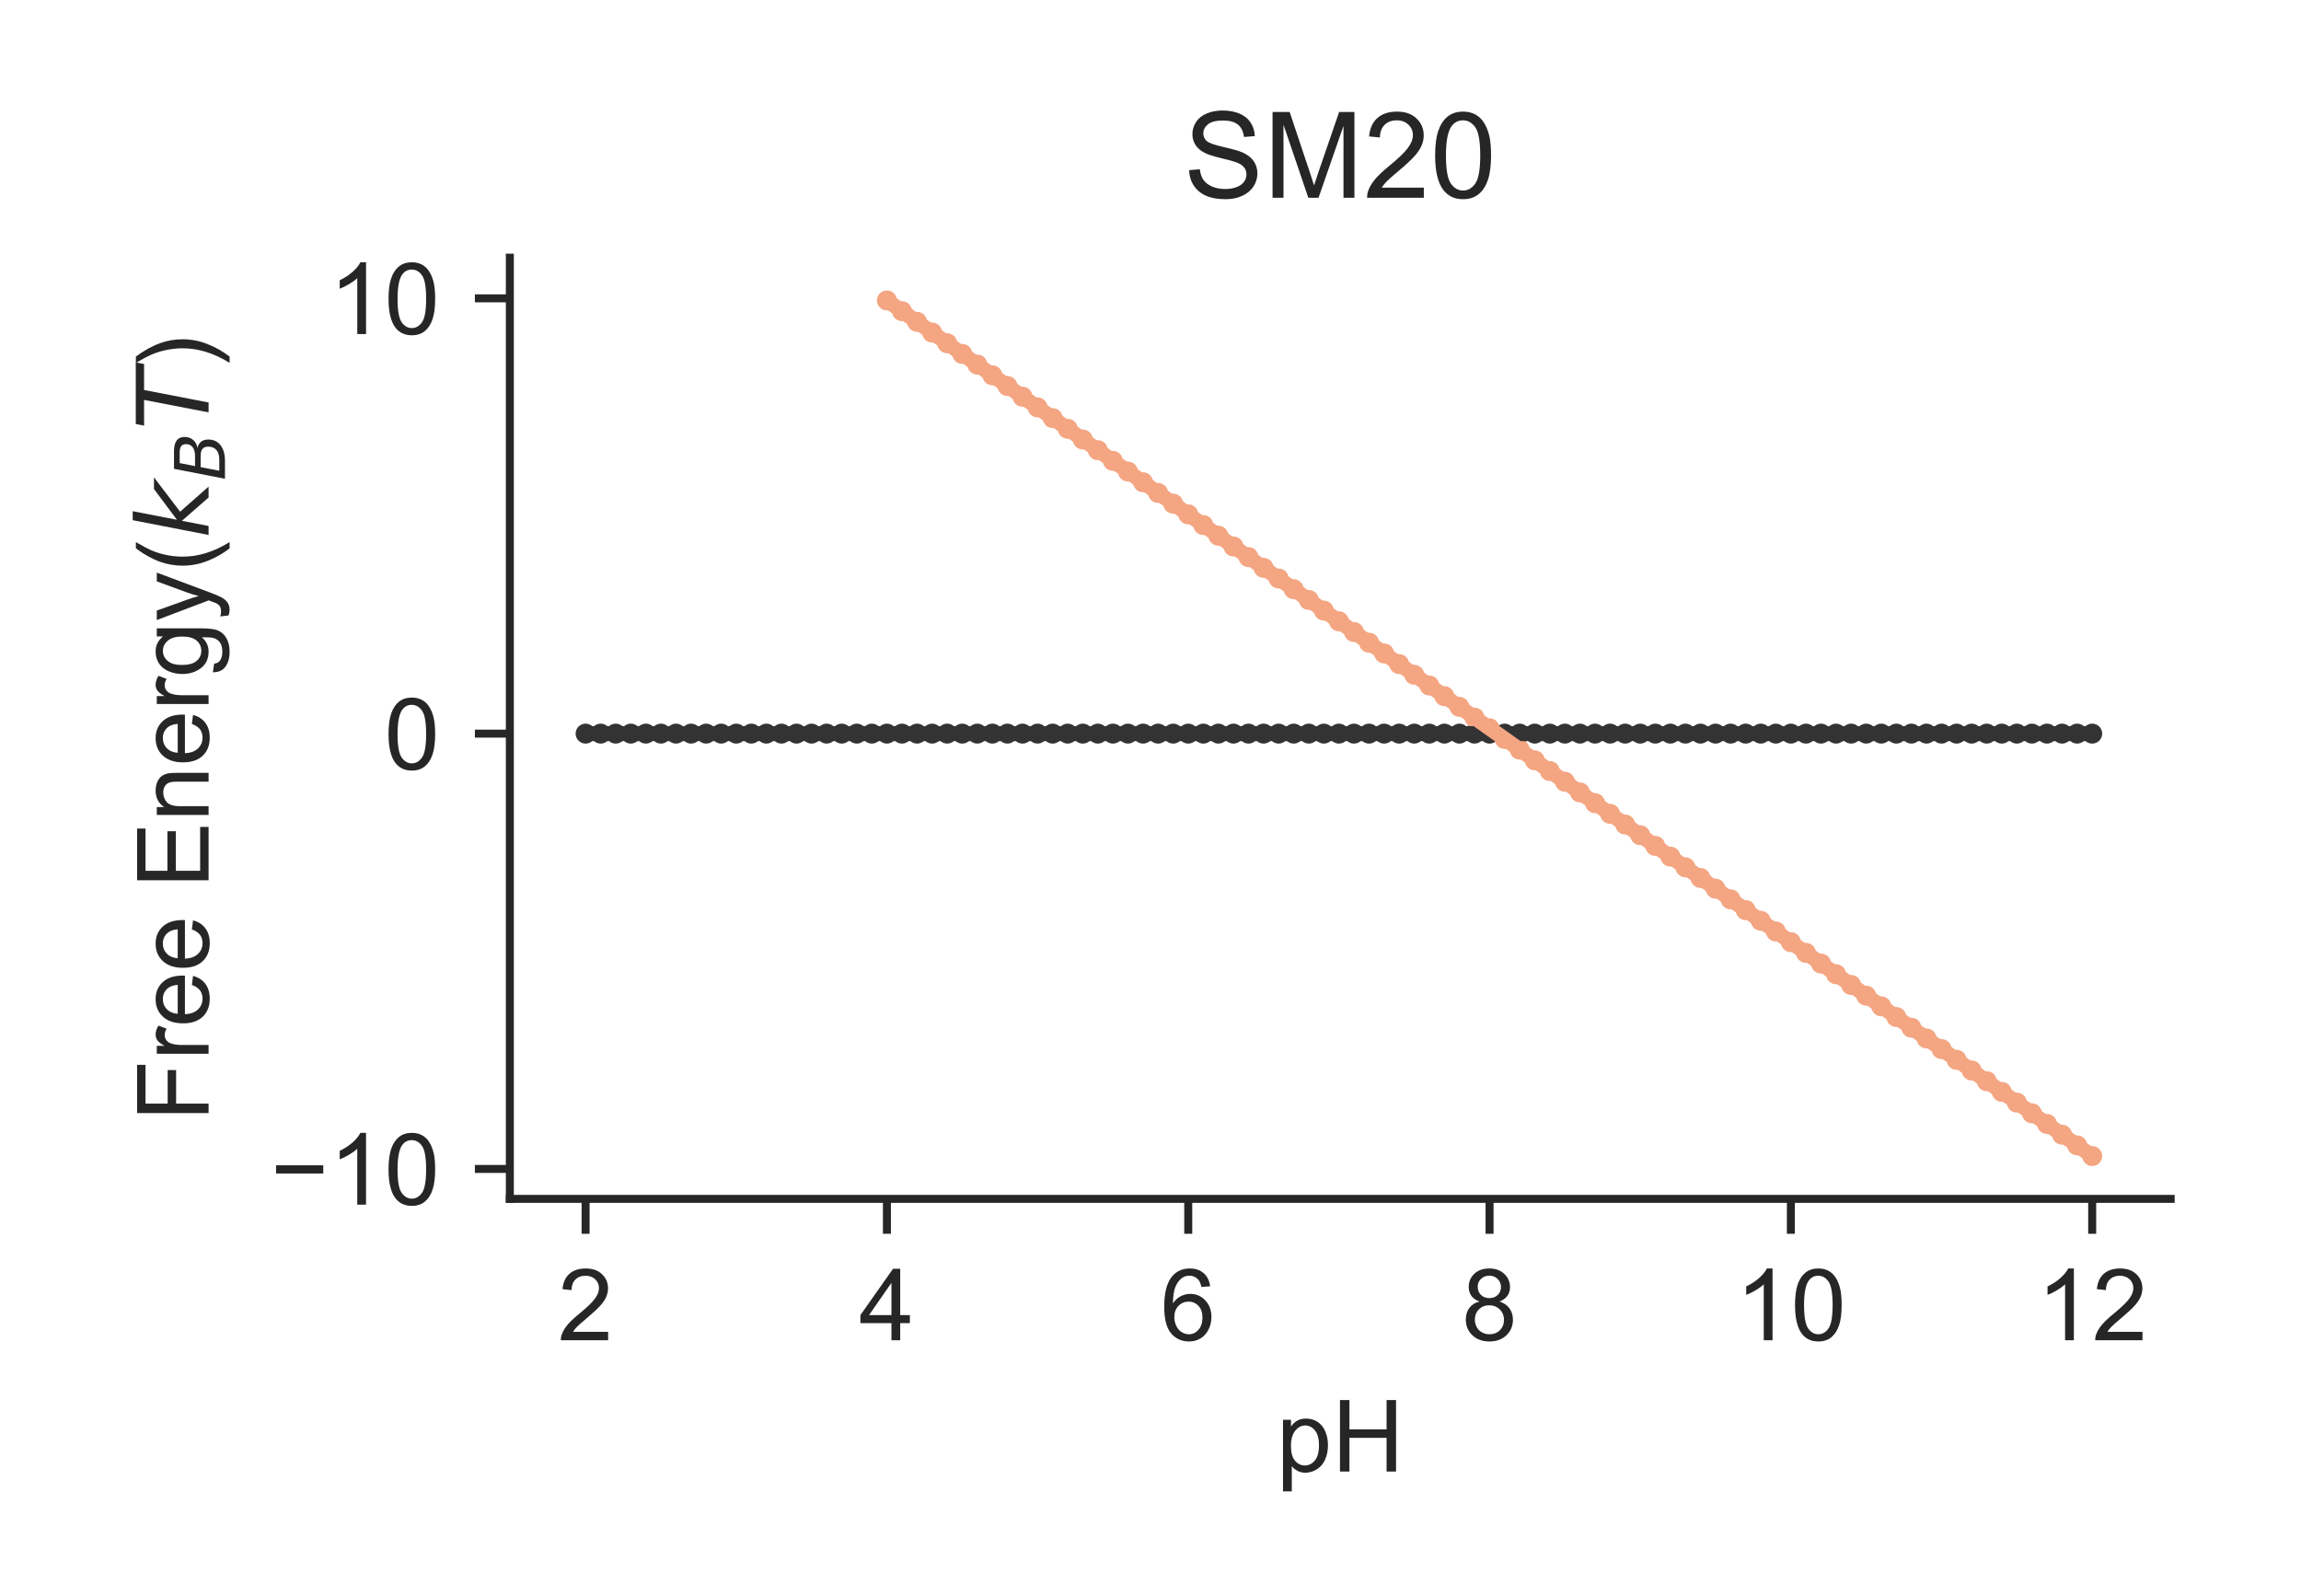 <?xml version="1.0" encoding="utf-8" standalone="no"?>
<!DOCTYPE svg PUBLIC "-//W3C//DTD SVG 1.1//EN"
  "http://www.w3.org/Graphics/SVG/1.1/DTD/svg11.dtd">
<!-- Created with matplotlib (http://matplotlib.org/) -->
<svg height="159.84pt" version="1.1" viewBox="0 0 230.4 159.84" width="230.4pt" xmlns="http://www.w3.org/2000/svg" xmlns:xlink="http://www.w3.org/1999/xlink">
 <defs>
  <style type="text/css">
*{stroke-linecap:butt;stroke-linejoin:round;}
  </style>
 </defs>
 <g id="figure_1">
  <g id="patch_1">
   <path d="M 0 159.84 
L 230.4 159.84 
L 230.4 0 
L 0 0 
z
" style="fill:#ffffff;"/>
  </g>
  <g id="axes_1">
   <g id="patch_2">
    <path d="M 51.05 120.04 
L 217.35 120.04 
L 217.35 25.8 
L 51.05 25.8 
z
" style="fill:#ffffff;"/>
   </g>
   <g id="matplotlib.axis_1">
    <g id="xtick_1">
     <g id="line2d_1">
      <defs>
       <path d="M 0 0 
L 0 3.5 
" id="m28397412d8" style="stroke:#262626;stroke-width:0.8;"/>
      </defs>
      <g>
       <use style="fill:#262626;stroke:#262626;stroke-width:0.8;" x="58.636" xlink:href="#m28397412d8" y="120.04"/>
      </g>
     </g>
     <g id="text_1">
      <!-- 2 -->
      <defs>
       <path d="M 50.344 8.453 
L 50.344 0 
L 3.031 0 
Q 2.938 3.172 4.047 6.109 
Q 5.859 10.938 9.828 15.625 
Q 13.812 20.312 21.344 26.469 
Q 33.016 36.031 37.109 41.625 
Q 41.219 47.219 41.219 52.203 
Q 41.219 57.422 37.469 61 
Q 33.734 64.594 27.734 64.594 
Q 21.391 64.594 17.578 60.781 
Q 13.766 56.984 13.719 50.25 
L 4.688 51.172 
Q 5.609 61.281 11.656 66.578 
Q 17.719 71.875 27.938 71.875 
Q 38.234 71.875 44.234 66.156 
Q 50.25 60.453 50.25 52 
Q 50.25 47.703 48.484 43.547 
Q 46.734 39.406 42.656 34.812 
Q 38.578 30.219 29.109 22.219 
Q 21.188 15.578 18.938 13.203 
Q 16.703 10.844 15.234 8.453 
z
" id="ArialMT-32"/>
      </defs>
      <g style="fill:#262626;" transform="translate(55.856 134.198)scale(0.1 -0.1)">
       <use xlink:href="#ArialMT-32"/>
      </g>
     </g>
    </g>
    <g id="xtick_2">
     <g id="line2d_2">
      <g>
       <use style="fill:#262626;stroke:#262626;stroke-width:0.8;" x="88.807" xlink:href="#m28397412d8" y="120.04"/>
      </g>
     </g>
     <g id="text_2">
      <!-- 4 -->
      <defs>
       <path d="M 32.328 0 
L 32.328 17.141 
L 1.266 17.141 
L 1.266 25.203 
L 33.938 71.578 
L 41.109 71.578 
L 41.109 25.203 
L 50.781 25.203 
L 50.781 17.141 
L 41.109 17.141 
L 41.109 0 
z
M 32.328 25.203 
L 32.328 57.469 
L 9.906 25.203 
z
" id="ArialMT-34"/>
      </defs>
      <g style="fill:#262626;" transform="translate(86.027 134.198)scale(0.1 -0.1)">
       <use xlink:href="#ArialMT-34"/>
      </g>
     </g>
    </g>
    <g id="xtick_3">
     <g id="line2d_3">
      <g>
       <use style="fill:#262626;stroke:#262626;stroke-width:0.8;" x="118.979" xlink:href="#m28397412d8" y="120.04"/>
      </g>
     </g>
     <g id="text_3">
      <!-- 6 -->
      <defs>
       <path d="M 49.75 54.047 
L 41.016 53.375 
Q 39.844 58.547 37.703 60.891 
Q 34.125 64.656 28.906 64.656 
Q 24.703 64.656 21.531 62.312 
Q 17.391 59.281 14.984 53.469 
Q 12.594 47.656 12.5 36.922 
Q 15.672 41.75 20.266 44.094 
Q 24.859 46.438 29.891 46.438 
Q 38.672 46.438 44.844 39.969 
Q 51.031 33.5 51.031 23.25 
Q 51.031 16.5 48.125 10.719 
Q 45.219 4.938 40.141 1.859 
Q 35.062 -1.219 28.609 -1.219 
Q 17.625 -1.219 10.688 6.859 
Q 3.766 14.938 3.766 33.5 
Q 3.766 54.25 11.422 63.672 
Q 18.109 71.875 29.438 71.875 
Q 37.891 71.875 43.281 67.141 
Q 48.688 62.406 49.75 54.047 
z
M 13.875 23.188 
Q 13.875 18.656 15.797 14.5 
Q 17.719 10.359 21.188 8.172 
Q 24.656 6 28.469 6 
Q 34.031 6 38.031 10.484 
Q 42.047 14.984 42.047 22.703 
Q 42.047 30.125 38.078 34.391 
Q 34.125 38.672 28.125 38.672 
Q 22.172 38.672 18.016 34.391 
Q 13.875 30.125 13.875 23.188 
z
" id="ArialMT-36"/>
      </defs>
      <g style="fill:#262626;" transform="translate(116.198 134.198)scale(0.1 -0.1)">
       <use xlink:href="#ArialMT-36"/>
      </g>
     </g>
    </g>
    <g id="xtick_4">
     <g id="line2d_4">
      <g>
       <use style="fill:#262626;stroke:#262626;stroke-width:0.8;" x="149.15" xlink:href="#m28397412d8" y="120.04"/>
      </g>
     </g>
     <g id="text_4">
      <!-- 8 -->
      <defs>
       <path d="M 17.672 38.812 
Q 12.203 40.828 9.562 44.531 
Q 6.938 48.25 6.938 53.422 
Q 6.938 61.234 12.547 66.547 
Q 18.172 71.875 27.484 71.875 
Q 36.859 71.875 42.578 66.422 
Q 48.297 60.984 48.297 53.172 
Q 48.297 48.188 45.672 44.5 
Q 43.062 40.828 37.75 38.812 
Q 44.344 36.672 47.781 31.875 
Q 51.219 27.094 51.219 20.453 
Q 51.219 11.281 44.719 5.031 
Q 38.234 -1.219 27.641 -1.219 
Q 17.047 -1.219 10.547 5.047 
Q 4.047 11.328 4.047 20.703 
Q 4.047 27.688 7.594 32.391 
Q 11.141 37.109 17.672 38.812 
z
M 15.922 53.719 
Q 15.922 48.641 19.188 45.406 
Q 22.469 42.188 27.688 42.188 
Q 32.766 42.188 36.016 45.375 
Q 39.266 48.578 39.266 53.219 
Q 39.266 58.062 35.906 61.359 
Q 32.562 64.656 27.594 64.656 
Q 22.562 64.656 19.234 61.422 
Q 15.922 58.203 15.922 53.719 
z
M 13.094 20.656 
Q 13.094 16.891 14.875 13.375 
Q 16.656 9.859 20.172 7.922 
Q 23.688 6 27.734 6 
Q 34.031 6 38.125 10.047 
Q 42.234 14.109 42.234 20.359 
Q 42.234 26.703 38.016 30.859 
Q 33.797 35.016 27.438 35.016 
Q 21.234 35.016 17.156 30.906 
Q 13.094 26.812 13.094 20.656 
z
" id="ArialMT-38"/>
      </defs>
      <g style="fill:#262626;" transform="translate(146.369 134.198)scale(0.1 -0.1)">
       <use xlink:href="#ArialMT-38"/>
      </g>
     </g>
    </g>
    <g id="xtick_5">
     <g id="line2d_5">
      <g>
       <use style="fill:#262626;stroke:#262626;stroke-width:0.8;" x="179.321" xlink:href="#m28397412d8" y="120.04"/>
      </g>
     </g>
     <g id="text_5">
      <!-- 10 -->
      <defs>
       <path d="M 37.25 0 
L 28.469 0 
L 28.469 56 
Q 25.297 52.984 20.141 49.953 
Q 14.984 46.922 10.891 45.406 
L 10.891 53.906 
Q 18.266 57.375 23.781 62.297 
Q 29.297 67.234 31.594 71.875 
L 37.25 71.875 
z
" id="ArialMT-31"/>
       <path d="M 4.156 35.297 
Q 4.156 48 6.766 55.734 
Q 9.375 63.484 14.516 67.672 
Q 19.672 71.875 27.484 71.875 
Q 33.25 71.875 37.594 69.547 
Q 41.938 67.234 44.766 62.859 
Q 47.609 58.5 49.219 52.219 
Q 50.828 45.953 50.828 35.297 
Q 50.828 22.703 48.234 14.969 
Q 45.656 7.234 40.5 3 
Q 35.359 -1.219 27.484 -1.219 
Q 17.141 -1.219 11.234 6.203 
Q 4.156 15.141 4.156 35.297 
z
M 13.188 35.297 
Q 13.188 17.672 17.312 11.828 
Q 21.438 6 27.484 6 
Q 33.547 6 37.672 11.859 
Q 41.797 17.719 41.797 35.297 
Q 41.797 52.984 37.672 58.781 
Q 33.547 64.594 27.391 64.594 
Q 21.344 64.594 17.719 59.469 
Q 13.188 52.938 13.188 35.297 
z
" id="ArialMT-30"/>
      </defs>
      <g style="fill:#262626;" transform="translate(173.76 134.198)scale(0.1 -0.1)">
       <use xlink:href="#ArialMT-31"/>
       <use x="55.615" xlink:href="#ArialMT-30"/>
      </g>
     </g>
    </g>
    <g id="xtick_6">
     <g id="line2d_6">
      <g>
       <use style="fill:#262626;stroke:#262626;stroke-width:0.8;" x="209.492" xlink:href="#m28397412d8" y="120.04"/>
      </g>
     </g>
     <g id="text_6">
      <!-- 12 -->
      <g style="fill:#262626;" transform="translate(203.931 134.198)scale(0.1 -0.1)">
       <use xlink:href="#ArialMT-31"/>
       <use x="55.615" xlink:href="#ArialMT-32"/>
      </g>
     </g>
    </g>
    <g id="text_7">
     <!-- pH -->
     <defs>
      <path d="M 6.594 -19.875 
L 6.594 51.859 
L 14.594 51.859 
L 14.594 45.125 
Q 17.438 49.078 21 51.047 
Q 24.562 53.031 29.641 53.031 
Q 36.281 53.031 41.359 49.609 
Q 46.438 46.188 49.016 39.953 
Q 51.609 33.734 51.609 26.312 
Q 51.609 18.359 48.75 11.984 
Q 45.906 5.609 40.453 2.219 
Q 35.016 -1.172 29 -1.172 
Q 24.609 -1.172 21.109 0.688 
Q 17.625 2.547 15.375 5.375 
L 15.375 -19.875 
z
M 14.547 25.641 
Q 14.547 15.625 18.594 10.844 
Q 22.656 6.062 28.422 6.062 
Q 34.281 6.062 38.453 11.016 
Q 42.625 15.969 42.625 26.375 
Q 42.625 36.281 38.547 41.203 
Q 34.469 46.141 28.812 46.141 
Q 23.188 46.141 18.859 40.891 
Q 14.547 35.641 14.547 25.641 
z
" id="ArialMT-70"/>
      <path d="M 8.016 0 
L 8.016 71.578 
L 17.484 71.578 
L 17.484 42.188 
L 54.688 42.188 
L 54.688 71.578 
L 64.156 71.578 
L 64.156 0 
L 54.688 0 
L 54.688 33.734 
L 17.484 33.734 
L 17.484 0 
z
" id="ArialMT-48"/>
     </defs>
     <g style="fill:#262626;" transform="translate(127.809 147.343)scale(0.1 -0.1)">
      <use xlink:href="#ArialMT-70"/>
      <use x="55.615" xlink:href="#ArialMT-48"/>
     </g>
    </g>
   </g>
   <g id="matplotlib.axis_2">
    <g id="ytick_1">
     <g id="line2d_7">
      <defs>
       <path d="M 0 0 
L -3.5 0 
" id="m4ce5f27f48" style="stroke:#262626;stroke-width:0.8;"/>
      </defs>
      <g>
       <use style="fill:#262626;stroke:#262626;stroke-width:0.8;" x="51.05" xlink:href="#m4ce5f27f48" y="117.041"/>
      </g>
     </g>
     <g id="text_8">
      <!-- −10 -->
      <defs>
       <path d="M 52.828 31.203 
L 5.562 31.203 
L 5.562 39.406 
L 52.828 39.406 
z
" id="ArialMT-2212"/>
      </defs>
      <g style="fill:#262626;" transform="translate(27.087 120.62)scale(0.1 -0.1)">
       <use xlink:href="#ArialMT-2212"/>
       <use x="58.398" xlink:href="#ArialMT-31"/>
       <use x="114.014" xlink:href="#ArialMT-30"/>
      </g>
     </g>
    </g>
    <g id="ytick_2">
     <g id="line2d_8">
      <g>
       <use style="fill:#262626;stroke:#262626;stroke-width:0.8;" x="51.05" xlink:href="#m4ce5f27f48" y="73.456"/>
      </g>
     </g>
     <g id="text_9">
      <!-- 0 -->
      <g style="fill:#262626;" transform="translate(38.489 77.035)scale(0.1 -0.1)">
       <use xlink:href="#ArialMT-30"/>
      </g>
     </g>
    </g>
    <g id="ytick_3">
     <g id="line2d_9">
      <g>
       <use style="fill:#262626;stroke:#262626;stroke-width:0.8;" x="51.05" xlink:href="#m4ce5f27f48" y="29.871"/>
      </g>
     </g>
     <g id="text_10">
      <!-- 10 -->
      <g style="fill:#262626;" transform="translate(32.928 33.45)scale(0.1 -0.1)">
       <use xlink:href="#ArialMT-31"/>
       <use x="55.615" xlink:href="#ArialMT-30"/>
      </g>
     </g>
    </g>
    <g id="text_11">
     <!-- Free Energy($k_BT$) -->
     <defs>
      <path d="M 8.203 0 
L 8.203 71.578 
L 56.5 71.578 
L 56.5 63.141 
L 17.672 63.141 
L 17.672 40.969 
L 51.266 40.969 
L 51.266 32.516 
L 17.672 32.516 
L 17.672 0 
z
" id="ArialMT-46"/>
      <path d="M 6.5 0 
L 6.5 51.859 
L 14.406 51.859 
L 14.406 44 
Q 17.438 49.516 20 51.266 
Q 22.562 53.031 25.641 53.031 
Q 30.078 53.031 34.672 50.203 
L 31.641 42.047 
Q 28.422 43.953 25.203 43.953 
Q 22.312 43.953 20.016 42.219 
Q 17.719 40.484 16.75 37.406 
Q 15.281 32.719 15.281 27.156 
L 15.281 0 
z
" id="ArialMT-72"/>
      <path d="M 42.094 16.703 
L 51.172 15.578 
Q 49.031 7.625 43.219 3.219 
Q 37.406 -1.172 28.375 -1.172 
Q 17 -1.172 10.328 5.828 
Q 3.656 12.844 3.656 25.484 
Q 3.656 38.578 10.391 45.797 
Q 17.141 53.031 27.875 53.031 
Q 38.281 53.031 44.875 45.953 
Q 51.469 38.875 51.469 26.031 
Q 51.469 25.25 51.422 23.688 
L 12.75 23.688 
Q 13.234 15.141 17.578 10.594 
Q 21.922 6.062 28.422 6.062 
Q 33.25 6.062 36.672 8.594 
Q 40.094 11.141 42.094 16.703 
z
M 13.234 30.906 
L 42.188 30.906 
Q 41.609 37.453 38.875 40.719 
Q 34.672 45.797 27.984 45.797 
Q 21.922 45.797 17.797 41.75 
Q 13.672 37.703 13.234 30.906 
z
" id="ArialMT-65"/>
      <path id="ArialMT-20"/>
      <path d="M 7.906 0 
L 7.906 71.578 
L 59.672 71.578 
L 59.672 63.141 
L 17.391 63.141 
L 17.391 41.219 
L 56.984 41.219 
L 56.984 32.812 
L 17.391 32.812 
L 17.391 8.453 
L 61.328 8.453 
L 61.328 0 
z
" id="ArialMT-45"/>
      <path d="M 6.594 0 
L 6.594 51.859 
L 14.5 51.859 
L 14.5 44.484 
Q 20.219 53.031 31 53.031 
Q 35.688 53.031 39.625 51.344 
Q 43.562 49.656 45.516 46.922 
Q 47.469 44.188 48.25 40.438 
Q 48.734 37.984 48.734 31.891 
L 48.734 0 
L 39.938 0 
L 39.938 31.547 
Q 39.938 36.922 38.906 39.578 
Q 37.891 42.234 35.281 43.812 
Q 32.672 45.406 29.156 45.406 
Q 23.531 45.406 19.453 41.844 
Q 15.375 38.281 15.375 28.328 
L 15.375 0 
z
" id="ArialMT-6e"/>
      <path d="M 4.984 -4.297 
L 13.531 -5.562 
Q 14.062 -9.516 16.5 -11.328 
Q 19.781 -13.766 25.438 -13.766 
Q 31.547 -13.766 34.859 -11.328 
Q 38.188 -8.891 39.359 -4.5 
Q 40.047 -1.812 39.984 6.781 
Q 34.234 0 25.641 0 
Q 14.938 0 9.078 7.719 
Q 3.219 15.438 3.219 26.219 
Q 3.219 33.641 5.906 39.906 
Q 8.594 46.188 13.688 49.609 
Q 18.797 53.031 25.688 53.031 
Q 34.859 53.031 40.828 45.609 
L 40.828 51.859 
L 48.922 51.859 
L 48.922 7.031 
Q 48.922 -5.078 46.453 -10.125 
Q 44 -15.188 38.641 -18.109 
Q 33.297 -21.047 25.484 -21.047 
Q 16.219 -21.047 10.5 -16.875 
Q 4.781 -12.703 4.984 -4.297 
z
M 12.25 26.859 
Q 12.25 16.656 16.297 11.969 
Q 20.359 7.281 26.469 7.281 
Q 32.516 7.281 36.609 11.938 
Q 40.719 16.609 40.719 26.562 
Q 40.719 36.078 36.5 40.906 
Q 32.281 45.75 26.312 45.75 
Q 20.453 45.75 16.344 40.984 
Q 12.25 36.234 12.25 26.859 
z
" id="ArialMT-67"/>
      <path d="M 6.203 -19.969 
L 5.219 -11.719 
Q 8.109 -12.5 10.25 -12.5 
Q 13.188 -12.5 14.938 -11.516 
Q 16.703 -10.547 17.828 -8.797 
Q 18.656 -7.469 20.516 -2.25 
Q 20.75 -1.516 21.297 -0.094 
L 1.609 51.859 
L 11.078 51.859 
L 21.875 21.828 
Q 23.969 16.109 25.641 9.812 
Q 27.156 15.875 29.25 21.625 
L 40.328 51.859 
L 49.125 51.859 
L 29.391 -0.875 
Q 26.219 -9.422 24.469 -12.641 
Q 22.125 -17 19.094 -19.016 
Q 16.062 -21.047 11.859 -21.047 
Q 9.328 -21.047 6.203 -19.969 
z
" id="ArialMT-79"/>
      <path d="M 23.391 -21.047 
Q 16.109 -11.859 11.078 0.438 
Q 6.062 12.75 6.062 25.922 
Q 6.062 37.547 9.812 48.188 
Q 14.203 60.547 23.391 72.797 
L 29.688 72.797 
Q 23.781 62.641 21.875 58.297 
Q 18.891 51.562 17.188 44.234 
Q 15.094 35.109 15.094 25.875 
Q 15.094 2.391 29.688 -21.047 
z
" id="ArialMT-28"/>
      <path d="M 18.312 75.984 
L 27.297 75.984 
L 18.703 31.688 
L 49.516 54.688 
L 61.188 54.688 
L 26.812 28.516 
L 51.906 0 
L 41.016 0 
L 17.672 26.703 
L 12.5 0 
L 3.516 0 
z
" id="DejaVuSans-Oblique-6b"/>
      <path d="M 16.891 72.906 
L 42.094 72.906 
Q 52.344 72.906 57.422 69.094 
Q 62.5 65.281 62.5 57.625 
Q 62.5 50.594 58.125 45.484 
Q 53.766 40.375 46.688 39.312 
Q 52.734 37.938 55.766 34.078 
Q 58.797 30.219 58.797 23.781 
Q 58.797 12.797 50.656 6.391 
Q 42.531 0 28.422 0 
L 2.688 0 
z
M 19.281 34.812 
L 14.109 8.109 
L 29.984 8.109 
Q 38.922 8.109 43.75 12.203 
Q 48.578 16.312 48.578 23.781 
Q 48.578 29.547 45.375 32.172 
Q 42.188 34.812 35.109 34.812 
z
M 25.094 64.797 
L 20.797 42.828 
L 35.5 42.828 
Q 43.359 42.828 47.781 46.234 
Q 52.203 49.656 52.203 55.719 
Q 52.203 60.453 49.219 62.625 
Q 46.234 64.797 39.703 64.797 
z
" id="DejaVuSans-Oblique-42"/>
      <path d="M 5.906 72.906 
L 67.578 72.906 
L 66.016 64.594 
L 39.984 64.594 
L 27.484 0 
L 17.578 0 
L 30.078 64.594 
L 4.297 64.594 
z
" id="DejaVuSans-Oblique-54"/>
      <path d="M 12.359 -21.047 
L 6.062 -21.047 
Q 20.656 2.391 20.656 25.875 
Q 20.656 35.062 18.562 44.094 
Q 16.891 51.422 13.922 58.156 
Q 12.016 62.547 6.062 72.797 
L 12.359 72.797 
Q 21.531 60.547 25.922 48.188 
Q 29.688 37.547 29.688 25.922 
Q 29.688 12.75 24.625 0.438 
Q 19.578 -11.859 12.359 -21.047 
z
" id="ArialMT-29"/>
     </defs>
     <g style="fill:#262626;" transform="translate(20.887 112.27)rotate(-90)scale(0.1 -0.1)">
      <use transform="translate(0 0.016)" xlink:href="#ArialMT-46"/>
      <use transform="translate(61.084 0.016)" xlink:href="#ArialMT-72"/>
      <use transform="translate(94.385 0.016)" xlink:href="#ArialMT-65"/>
      <use transform="translate(150 0.016)" xlink:href="#ArialMT-65"/>
      <use transform="translate(205.615 0.016)" xlink:href="#ArialMT-20"/>
      <use transform="translate(233.398 0.016)" xlink:href="#ArialMT-45"/>
      <use transform="translate(300.098 0.016)" xlink:href="#ArialMT-6e"/>
      <use transform="translate(355.713 0.016)" xlink:href="#ArialMT-65"/>
      <use transform="translate(411.328 0.016)" xlink:href="#ArialMT-72"/>
      <use transform="translate(444.629 0.016)" xlink:href="#ArialMT-67"/>
      <use transform="translate(500.244 0.016)" xlink:href="#ArialMT-79"/>
      <use transform="translate(550.244 0.016)" xlink:href="#ArialMT-28"/>
      <use transform="translate(583.545 0.016)" xlink:href="#DejaVuSans-Oblique-6b"/>
      <use transform="translate(641.455 -16.391)scale(0.7)" xlink:href="#DejaVuSans-Oblique-42"/>
      <use transform="translate(692.212 0.016)" xlink:href="#DejaVuSans-Oblique-54"/>
      <use transform="translate(753.296 0.016)" xlink:href="#ArialMT-29"/>
     </g>
    </g>
   </g>
   <g id="PathCollection_1">
    <defs>
     <path d="M 0 0.5 
C 0.133 0.5 0.26 0.447 0.354 0.354 
C 0.447 0.26 0.5 0.133 0.5 0 
C 0.5 -0.133 0.447 -0.26 0.354 -0.354 
C 0.26 -0.447 0.133 -0.5 0 -0.5 
C -0.133 -0.5 -0.26 -0.447 -0.354 -0.354 
C -0.447 -0.26 -0.5 -0.133 -0.5 0 
C -0.5 0.133 -0.447 0.26 -0.354 0.354 
C -0.26 0.447 -0.133 0.5 0 0.5 
z
" id="m971391d806" style="stroke:#333333;"/>
    </defs>
    <g clip-path="url(#pf5c508834b)">
     <use style="fill:#333333;stroke:#333333;" x="58.636" xlink:href="#m971391d806" y="73.456"/>
     <use style="fill:#333333;stroke:#333333;" x="60.145" xlink:href="#m971391d806" y="73.456"/>
     <use style="fill:#333333;stroke:#333333;" x="61.653" xlink:href="#m971391d806" y="73.456"/>
     <use style="fill:#333333;stroke:#333333;" x="63.162" xlink:href="#m971391d806" y="73.456"/>
     <use style="fill:#333333;stroke:#333333;" x="64.67" xlink:href="#m971391d806" y="73.456"/>
     <use style="fill:#333333;stroke:#333333;" x="66.179" xlink:href="#m971391d806" y="73.456"/>
     <use style="fill:#333333;stroke:#333333;" x="67.688" xlink:href="#m971391d806" y="73.456"/>
     <use style="fill:#333333;stroke:#333333;" x="69.196" xlink:href="#m971391d806" y="73.456"/>
     <use style="fill:#333333;stroke:#333333;" x="70.705" xlink:href="#m971391d806" y="73.456"/>
     <use style="fill:#333333;stroke:#333333;" x="72.213" xlink:href="#m971391d806" y="73.456"/>
     <use style="fill:#333333;stroke:#333333;" x="73.722" xlink:href="#m971391d806" y="73.456"/>
     <use style="fill:#333333;stroke:#333333;" x="75.23" xlink:href="#m971391d806" y="73.456"/>
     <use style="fill:#333333;stroke:#333333;" x="76.739" xlink:href="#m971391d806" y="73.456"/>
     <use style="fill:#333333;stroke:#333333;" x="78.248" xlink:href="#m971391d806" y="73.456"/>
     <use style="fill:#333333;stroke:#333333;" x="79.756" xlink:href="#m971391d806" y="73.456"/>
     <use style="fill:#333333;stroke:#333333;" x="81.265" xlink:href="#m971391d806" y="73.456"/>
     <use style="fill:#333333;stroke:#333333;" x="82.773" xlink:href="#m971391d806" y="73.456"/>
     <use style="fill:#333333;stroke:#333333;" x="84.282" xlink:href="#m971391d806" y="73.456"/>
     <use style="fill:#333333;stroke:#333333;" x="85.79" xlink:href="#m971391d806" y="73.456"/>
     <use style="fill:#333333;stroke:#333333;" x="87.299" xlink:href="#m971391d806" y="73.456"/>
     <use style="fill:#333333;stroke:#333333;" x="88.807" xlink:href="#m971391d806" y="73.456"/>
     <use style="fill:#333333;stroke:#333333;" x="90.316" xlink:href="#m971391d806" y="73.456"/>
     <use style="fill:#333333;stroke:#333333;" x="91.825" xlink:href="#m971391d806" y="73.456"/>
     <use style="fill:#333333;stroke:#333333;" x="93.333" xlink:href="#m971391d806" y="73.456"/>
     <use style="fill:#333333;stroke:#333333;" x="94.842" xlink:href="#m971391d806" y="73.456"/>
     <use style="fill:#333333;stroke:#333333;" x="96.35" xlink:href="#m971391d806" y="73.456"/>
     <use style="fill:#333333;stroke:#333333;" x="97.859" xlink:href="#m971391d806" y="73.456"/>
     <use style="fill:#333333;stroke:#333333;" x="99.367" xlink:href="#m971391d806" y="73.456"/>
     <use style="fill:#333333;stroke:#333333;" x="100.876" xlink:href="#m971391d806" y="73.456"/>
     <use style="fill:#333333;stroke:#333333;" x="102.384" xlink:href="#m971391d806" y="73.456"/>
     <use style="fill:#333333;stroke:#333333;" x="103.893" xlink:href="#m971391d806" y="73.456"/>
     <use style="fill:#333333;stroke:#333333;" x="105.402" xlink:href="#m971391d806" y="73.456"/>
     <use style="fill:#333333;stroke:#333333;" x="106.91" xlink:href="#m971391d806" y="73.456"/>
     <use style="fill:#333333;stroke:#333333;" x="108.419" xlink:href="#m971391d806" y="73.456"/>
     <use style="fill:#333333;stroke:#333333;" x="109.927" xlink:href="#m971391d806" y="73.456"/>
     <use style="fill:#333333;stroke:#333333;" x="111.436" xlink:href="#m971391d806" y="73.456"/>
     <use style="fill:#333333;stroke:#333333;" x="112.944" xlink:href="#m971391d806" y="73.456"/>
     <use style="fill:#333333;stroke:#333333;" x="114.453" xlink:href="#m971391d806" y="73.456"/>
     <use style="fill:#333333;stroke:#333333;" x="115.961" xlink:href="#m971391d806" y="73.456"/>
     <use style="fill:#333333;stroke:#333333;" x="117.47" xlink:href="#m971391d806" y="73.456"/>
     <use style="fill:#333333;stroke:#333333;" x="118.979" xlink:href="#m971391d806" y="73.456"/>
     <use style="fill:#333333;stroke:#333333;" x="120.487" xlink:href="#m971391d806" y="73.456"/>
     <use style="fill:#333333;stroke:#333333;" x="121.996" xlink:href="#m971391d806" y="73.456"/>
     <use style="fill:#333333;stroke:#333333;" x="123.504" xlink:href="#m971391d806" y="73.456"/>
     <use style="fill:#333333;stroke:#333333;" x="125.013" xlink:href="#m971391d806" y="73.456"/>
     <use style="fill:#333333;stroke:#333333;" x="126.521" xlink:href="#m971391d806" y="73.456"/>
     <use style="fill:#333333;stroke:#333333;" x="128.03" xlink:href="#m971391d806" y="73.456"/>
     <use style="fill:#333333;stroke:#333333;" x="129.538" xlink:href="#m971391d806" y="73.456"/>
     <use style="fill:#333333;stroke:#333333;" x="131.047" xlink:href="#m971391d806" y="73.456"/>
     <use style="fill:#333333;stroke:#333333;" x="132.556" xlink:href="#m971391d806" y="73.456"/>
     <use style="fill:#333333;stroke:#333333;" x="134.064" xlink:href="#m971391d806" y="73.456"/>
     <use style="fill:#333333;stroke:#333333;" x="135.573" xlink:href="#m971391d806" y="73.456"/>
     <use style="fill:#333333;stroke:#333333;" x="137.081" xlink:href="#m971391d806" y="73.456"/>
     <use style="fill:#333333;stroke:#333333;" x="138.59" xlink:href="#m971391d806" y="73.456"/>
     <use style="fill:#333333;stroke:#333333;" x="140.098" xlink:href="#m971391d806" y="73.456"/>
     <use style="fill:#333333;stroke:#333333;" x="141.607" xlink:href="#m971391d806" y="73.456"/>
     <use style="fill:#333333;stroke:#333333;" x="143.116" xlink:href="#m971391d806" y="73.456"/>
     <use style="fill:#333333;stroke:#333333;" x="144.624" xlink:href="#m971391d806" y="73.456"/>
     <use style="fill:#333333;stroke:#333333;" x="146.133" xlink:href="#m971391d806" y="73.456"/>
     <use style="fill:#333333;stroke:#333333;" x="147.641" xlink:href="#m971391d806" y="73.456"/>
     <use style="fill:#333333;stroke:#333333;" x="149.15" xlink:href="#m971391d806" y="73.456"/>
     <use style="fill:#333333;stroke:#333333;" x="150.658" xlink:href="#m971391d806" y="73.456"/>
     <use style="fill:#333333;stroke:#333333;" x="152.167" xlink:href="#m971391d806" y="73.456"/>
     <use style="fill:#333333;stroke:#333333;" x="153.675" xlink:href="#m971391d806" y="73.456"/>
     <use style="fill:#333333;stroke:#333333;" x="155.184" xlink:href="#m971391d806" y="73.456"/>
     <use style="fill:#333333;stroke:#333333;" x="156.693" xlink:href="#m971391d806" y="73.456"/>
     <use style="fill:#333333;stroke:#333333;" x="158.201" xlink:href="#m971391d806" y="73.456"/>
     <use style="fill:#333333;stroke:#333333;" x="159.71" xlink:href="#m971391d806" y="73.456"/>
     <use style="fill:#333333;stroke:#333333;" x="161.218" xlink:href="#m971391d806" y="73.456"/>
     <use style="fill:#333333;stroke:#333333;" x="162.727" xlink:href="#m971391d806" y="73.456"/>
     <use style="fill:#333333;stroke:#333333;" x="164.235" xlink:href="#m971391d806" y="73.456"/>
     <use style="fill:#333333;stroke:#333333;" x="165.744" xlink:href="#m971391d806" y="73.456"/>
     <use style="fill:#333333;stroke:#333333;" x="167.252" xlink:href="#m971391d806" y="73.456"/>
     <use style="fill:#333333;stroke:#333333;" x="168.761" xlink:href="#m971391d806" y="73.456"/>
     <use style="fill:#333333;stroke:#333333;" x="170.27" xlink:href="#m971391d806" y="73.456"/>
     <use style="fill:#333333;stroke:#333333;" x="171.778" xlink:href="#m971391d806" y="73.456"/>
     <use style="fill:#333333;stroke:#333333;" x="173.287" xlink:href="#m971391d806" y="73.456"/>
     <use style="fill:#333333;stroke:#333333;" x="174.795" xlink:href="#m971391d806" y="73.456"/>
     <use style="fill:#333333;stroke:#333333;" x="176.304" xlink:href="#m971391d806" y="73.456"/>
     <use style="fill:#333333;stroke:#333333;" x="177.812" xlink:href="#m971391d806" y="73.456"/>
     <use style="fill:#333333;stroke:#333333;" x="179.321" xlink:href="#m971391d806" y="73.456"/>
     <use style="fill:#333333;stroke:#333333;" x="180.829" xlink:href="#m971391d806" y="73.456"/>
     <use style="fill:#333333;stroke:#333333;" x="182.338" xlink:href="#m971391d806" y="73.456"/>
     <use style="fill:#333333;stroke:#333333;" x="183.847" xlink:href="#m971391d806" y="73.456"/>
     <use style="fill:#333333;stroke:#333333;" x="185.355" xlink:href="#m971391d806" y="73.456"/>
     <use style="fill:#333333;stroke:#333333;" x="186.864" xlink:href="#m971391d806" y="73.456"/>
     <use style="fill:#333333;stroke:#333333;" x="188.372" xlink:href="#m971391d806" y="73.456"/>
     <use style="fill:#333333;stroke:#333333;" x="189.881" xlink:href="#m971391d806" y="73.456"/>
     <use style="fill:#333333;stroke:#333333;" x="191.389" xlink:href="#m971391d806" y="73.456"/>
     <use style="fill:#333333;stroke:#333333;" x="192.898" xlink:href="#m971391d806" y="73.456"/>
     <use style="fill:#333333;stroke:#333333;" x="194.407" xlink:href="#m971391d806" y="73.456"/>
     <use style="fill:#333333;stroke:#333333;" x="195.915" xlink:href="#m971391d806" y="73.456"/>
     <use style="fill:#333333;stroke:#333333;" x="197.424" xlink:href="#m971391d806" y="73.456"/>
     <use style="fill:#333333;stroke:#333333;" x="198.932" xlink:href="#m971391d806" y="73.456"/>
     <use style="fill:#333333;stroke:#333333;" x="200.441" xlink:href="#m971391d806" y="73.456"/>
     <use style="fill:#333333;stroke:#333333;" x="201.949" xlink:href="#m971391d806" y="73.456"/>
     <use style="fill:#333333;stroke:#333333;" x="203.458" xlink:href="#m971391d806" y="73.456"/>
     <use style="fill:#333333;stroke:#333333;" x="204.966" xlink:href="#m971391d806" y="73.456"/>
     <use style="fill:#333333;stroke:#333333;" x="206.475" xlink:href="#m971391d806" y="73.456"/>
     <use style="fill:#333333;stroke:#333333;" x="207.984" xlink:href="#m971391d806" y="73.456"/>
     <use style="fill:#333333;stroke:#333333;" x="209.492" xlink:href="#m971391d806" y="73.456"/>
    </g>
   </g>
   <g id="PathCollection_2">
    <defs>
     <path d="M 0 0.5 
C 0.133 0.5 0.26 0.447 0.354 0.354 
C 0.447 0.26 0.5 0.133 0.5 0 
C 0.5 -0.133 0.447 -0.26 0.354 -0.354 
C 0.26 -0.447 0.133 -0.5 0 -0.5 
C -0.133 -0.5 -0.26 -0.447 -0.354 -0.354 
C -0.447 -0.26 -0.5 -0.133 -0.5 0 
C -0.5 0.133 -0.447 0.26 -0.354 0.354 
C -0.26 0.447 -0.133 0.5 0 0.5 
z
" id="m23c1c54d37" style="stroke:#f4a582;"/>
    </defs>
    <g clip-path="url(#pf5c508834b)">
     <use style="fill:#f4a582;stroke:#f4a582;" x="88.807" xlink:href="#m23c1c54d37" y="30.084"/>
     <use style="fill:#f4a582;stroke:#f4a582;" x="90.316" xlink:href="#m23c1c54d37" y="31.155"/>
     <use style="fill:#f4a582;stroke:#f4a582;" x="91.825" xlink:href="#m23c1c54d37" y="32.226"/>
     <use style="fill:#f4a582;stroke:#f4a582;" x="93.333" xlink:href="#m23c1c54d37" y="33.297"/>
     <use style="fill:#f4a582;stroke:#f4a582;" x="94.842" xlink:href="#m23c1c54d37" y="34.368"/>
     <use style="fill:#f4a582;stroke:#f4a582;" x="96.35" xlink:href="#m23c1c54d37" y="35.438"/>
     <use style="fill:#f4a582;stroke:#f4a582;" x="97.859" xlink:href="#m23c1c54d37" y="36.509"/>
     <use style="fill:#f4a582;stroke:#f4a582;" x="99.367" xlink:href="#m23c1c54d37" y="37.58"/>
     <use style="fill:#f4a582;stroke:#f4a582;" x="100.876" xlink:href="#m23c1c54d37" y="38.652"/>
     <use style="fill:#f4a582;stroke:#f4a582;" x="102.384" xlink:href="#m23c1c54d37" y="39.723"/>
     <use style="fill:#f4a582;stroke:#f4a582;" x="103.893" xlink:href="#m23c1c54d37" y="40.793"/>
     <use style="fill:#f4a582;stroke:#f4a582;" x="105.402" xlink:href="#m23c1c54d37" y="41.864"/>
     <use style="fill:#f4a582;stroke:#f4a582;" x="106.91" xlink:href="#m23c1c54d37" y="42.934"/>
     <use style="fill:#f4a582;stroke:#f4a582;" x="108.419" xlink:href="#m23c1c54d37" y="44.006"/>
     <use style="fill:#f4a582;stroke:#f4a582;" x="109.927" xlink:href="#m23c1c54d37" y="45.077"/>
     <use style="fill:#f4a582;stroke:#f4a582;" x="111.436" xlink:href="#m23c1c54d37" y="46.148"/>
     <use style="fill:#f4a582;stroke:#f4a582;" x="112.944" xlink:href="#m23c1c54d37" y="47.218"/>
     <use style="fill:#f4a582;stroke:#f4a582;" x="114.453" xlink:href="#m23c1c54d37" y="48.289"/>
     <use style="fill:#f4a582;stroke:#f4a582;" x="115.961" xlink:href="#m23c1c54d37" y="49.36"/>
     <use style="fill:#f4a582;stroke:#f4a582;" x="117.47" xlink:href="#m23c1c54d37" y="50.431"/>
     <use style="fill:#f4a582;stroke:#f4a582;" x="118.979" xlink:href="#m23c1c54d37" y="51.501"/>
     <use style="fill:#f4a582;stroke:#f4a582;" x="120.487" xlink:href="#m23c1c54d37" y="52.573"/>
     <use style="fill:#f4a582;stroke:#f4a582;" x="121.996" xlink:href="#m23c1c54d37" y="53.644"/>
     <use style="fill:#f4a582;stroke:#f4a582;" x="123.504" xlink:href="#m23c1c54d37" y="54.715"/>
     <use style="fill:#f4a582;stroke:#f4a582;" x="125.013" xlink:href="#m23c1c54d37" y="55.786"/>
     <use style="fill:#f4a582;stroke:#f4a582;" x="126.521" xlink:href="#m23c1c54d37" y="56.857"/>
     <use style="fill:#f4a582;stroke:#f4a582;" x="128.03" xlink:href="#m23c1c54d37" y="57.928"/>
     <use style="fill:#f4a582;stroke:#f4a582;" x="129.538" xlink:href="#m23c1c54d37" y="58.998"/>
     <use style="fill:#f4a582;stroke:#f4a582;" x="131.047" xlink:href="#m23c1c54d37" y="60.069"/>
     <use style="fill:#f4a582;stroke:#f4a582;" x="132.556" xlink:href="#m23c1c54d37" y="61.14"/>
     <use style="fill:#f4a582;stroke:#f4a582;" x="134.064" xlink:href="#m23c1c54d37" y="62.211"/>
     <use style="fill:#f4a582;stroke:#f4a582;" x="135.573" xlink:href="#m23c1c54d37" y="63.282"/>
     <use style="fill:#f4a582;stroke:#f4a582;" x="137.081" xlink:href="#m23c1c54d37" y="64.353"/>
     <use style="fill:#f4a582;stroke:#f4a582;" x="138.59" xlink:href="#m23c1c54d37" y="65.424"/>
     <use style="fill:#f4a582;stroke:#f4a582;" x="140.098" xlink:href="#m23c1c54d37" y="66.494"/>
     <use style="fill:#f4a582;stroke:#f4a582;" x="141.607" xlink:href="#m23c1c54d37" y="67.565"/>
     <use style="fill:#f4a582;stroke:#f4a582;" x="143.116" xlink:href="#m23c1c54d37" y="68.636"/>
     <use style="fill:#f4a582;stroke:#f4a582;" x="144.624" xlink:href="#m23c1c54d37" y="69.708"/>
     <use style="fill:#f4a582;stroke:#f4a582;" x="146.133" xlink:href="#m23c1c54d37" y="70.779"/>
     <use style="fill:#f4a582;stroke:#f4a582;" x="147.641" xlink:href="#m23c1c54d37" y="71.85"/>
     <use style="fill:#f4a582;stroke:#f4a582;" x="149.15" xlink:href="#m23c1c54d37" y="72.921"/>
     <use style="fill:#f4a582;stroke:#f4a582;" x="150.658" xlink:href="#m23c1c54d37" y="73.99"/>
     <use style="fill:#f4a582;stroke:#f4a582;" x="152.167" xlink:href="#m23c1c54d37" y="75.062"/>
     <use style="fill:#f4a582;stroke:#f4a582;" x="153.675" xlink:href="#m23c1c54d37" y="76.132"/>
     <use style="fill:#f4a582;stroke:#f4a582;" x="155.184" xlink:href="#m23c1c54d37" y="77.204"/>
     <use style="fill:#f4a582;stroke:#f4a582;" x="156.693" xlink:href="#m23c1c54d37" y="78.275"/>
     <use style="fill:#f4a582;stroke:#f4a582;" x="158.201" xlink:href="#m23c1c54d37" y="79.346"/>
     <use style="fill:#f4a582;stroke:#f4a582;" x="159.71" xlink:href="#m23c1c54d37" y="80.416"/>
     <use style="fill:#f4a582;stroke:#f4a582;" x="161.218" xlink:href="#m23c1c54d37" y="81.487"/>
     <use style="fill:#f4a582;stroke:#f4a582;" x="162.727" xlink:href="#m23c1c54d37" y="82.558"/>
     <use style="fill:#f4a582;stroke:#f4a582;" x="164.235" xlink:href="#m23c1c54d37" y="83.629"/>
     <use style="fill:#f4a582;stroke:#f4a582;" x="165.744" xlink:href="#m23c1c54d37" y="84.7"/>
     <use style="fill:#f4a582;stroke:#f4a582;" x="167.252" xlink:href="#m23c1c54d37" y="85.771"/>
     <use style="fill:#f4a582;stroke:#f4a582;" x="168.761" xlink:href="#m23c1c54d37" y="86.842"/>
     <use style="fill:#f4a582;stroke:#f4a582;" x="170.27" xlink:href="#m23c1c54d37" y="87.913"/>
     <use style="fill:#f4a582;stroke:#f4a582;" x="171.778" xlink:href="#m23c1c54d37" y="88.983"/>
     <use style="fill:#f4a582;stroke:#f4a582;" x="173.287" xlink:href="#m23c1c54d37" y="90.054"/>
     <use style="fill:#f4a582;stroke:#f4a582;" x="174.795" xlink:href="#m23c1c54d37" y="91.125"/>
     <use style="fill:#f4a582;stroke:#f4a582;" x="176.304" xlink:href="#m23c1c54d37" y="92.196"/>
     <use style="fill:#f4a582;stroke:#f4a582;" x="177.812" xlink:href="#m23c1c54d37" y="93.267"/>
     <use style="fill:#f4a582;stroke:#f4a582;" x="179.321" xlink:href="#m23c1c54d37" y="94.338"/>
     <use style="fill:#f4a582;stroke:#f4a582;" x="180.829" xlink:href="#m23c1c54d37" y="95.409"/>
     <use style="fill:#f4a582;stroke:#f4a582;" x="182.338" xlink:href="#m23c1c54d37" y="96.48"/>
     <use style="fill:#f4a582;stroke:#f4a582;" x="183.847" xlink:href="#m23c1c54d37" y="97.551"/>
     <use style="fill:#f4a582;stroke:#f4a582;" x="185.355" xlink:href="#m23c1c54d37" y="98.622"/>
     <use style="fill:#f4a582;stroke:#f4a582;" x="186.864" xlink:href="#m23c1c54d37" y="99.693"/>
     <use style="fill:#f4a582;stroke:#f4a582;" x="188.372" xlink:href="#m23c1c54d37" y="100.763"/>
     <use style="fill:#f4a582;stroke:#f4a582;" x="189.881" xlink:href="#m23c1c54d37" y="101.834"/>
     <use style="fill:#f4a582;stroke:#f4a582;" x="191.389" xlink:href="#m23c1c54d37" y="102.905"/>
     <use style="fill:#f4a582;stroke:#f4a582;" x="192.898" xlink:href="#m23c1c54d37" y="103.977"/>
     <use style="fill:#f4a582;stroke:#f4a582;" x="194.407" xlink:href="#m23c1c54d37" y="105.047"/>
     <use style="fill:#f4a582;stroke:#f4a582;" x="195.915" xlink:href="#m23c1c54d37" y="106.118"/>
     <use style="fill:#f4a582;stroke:#f4a582;" x="197.424" xlink:href="#m23c1c54d37" y="107.188"/>
     <use style="fill:#f4a582;stroke:#f4a582;" x="198.932" xlink:href="#m23c1c54d37" y="108.26"/>
     <use style="fill:#f4a582;stroke:#f4a582;" x="200.441" xlink:href="#m23c1c54d37" y="109.331"/>
     <use style="fill:#f4a582;stroke:#f4a582;" x="201.949" xlink:href="#m23c1c54d37" y="110.402"/>
     <use style="fill:#f4a582;stroke:#f4a582;" x="203.458" xlink:href="#m23c1c54d37" y="111.472"/>
     <use style="fill:#f4a582;stroke:#f4a582;" x="204.966" xlink:href="#m23c1c54d37" y="112.543"/>
     <use style="fill:#f4a582;stroke:#f4a582;" x="206.475" xlink:href="#m23c1c54d37" y="113.614"/>
     <use style="fill:#f4a582;stroke:#f4a582;" x="207.984" xlink:href="#m23c1c54d37" y="114.685"/>
     <use style="fill:#f4a582;stroke:#f4a582;" x="209.492" xlink:href="#m23c1c54d37" y="115.756"/>
    </g>
   </g>
   <g id="line2d_10">
    <path clip-path="url(#pf5c508834b)" d="M 58.636 73.456 
L 60.145 73.456 
L 61.653 73.456 
L 63.162 73.456 
L 64.67 73.456 
L 66.179 73.456 
L 67.688 73.456 
L 69.196 73.456 
L 70.705 73.456 
L 72.213 73.456 
L 73.722 73.456 
L 75.23 73.456 
L 76.739 73.456 
L 78.248 73.456 
L 79.756 73.456 
L 81.265 73.456 
L 82.773 73.456 
L 84.282 73.456 
L 85.79 73.456 
L 87.299 73.456 
L 88.807 73.456 
L 90.316 73.456 
L 91.825 73.456 
L 93.333 73.456 
L 94.842 73.456 
L 96.35 73.456 
L 97.859 73.456 
L 99.367 73.456 
L 100.876 73.456 
L 102.384 73.456 
L 103.893 73.456 
L 105.402 73.456 
L 106.91 73.456 
L 108.419 73.456 
L 109.927 73.456 
L 111.436 73.456 
L 112.944 73.456 
L 114.453 73.456 
L 115.961 73.456 
L 117.47 73.456 
L 118.979 73.456 
L 120.487 73.456 
L 121.996 73.456 
L 123.504 73.456 
L 125.013 73.456 
L 126.521 73.456 
L 128.03 73.456 
L 129.538 73.456 
L 131.047 73.456 
L 132.556 73.456 
L 134.064 73.456 
L 135.573 73.456 
L 137.081 73.456 
L 138.59 73.456 
L 140.098 73.456 
L 141.607 73.456 
L 143.116 73.456 
L 144.624 73.456 
L 146.133 73.456 
L 147.641 73.456 
L 149.15 73.456 
L 150.658 73.456 
L 152.167 73.456 
L 153.675 73.456 
L 155.184 73.456 
L 156.693 73.456 
L 158.201 73.456 
L 159.71 73.456 
L 161.218 73.456 
L 162.727 73.456 
L 164.235 73.456 
L 165.744 73.456 
L 167.252 73.456 
L 168.761 73.456 
L 170.27 73.456 
L 171.778 73.456 
L 173.287 73.456 
L 174.795 73.456 
L 176.304 73.456 
L 177.812 73.456 
L 179.321 73.456 
L 180.829 73.456 
L 182.338 73.456 
L 183.847 73.456 
L 185.355 73.456 
L 186.864 73.456 
L 188.372 73.456 
L 189.881 73.456 
L 191.389 73.456 
L 192.898 73.456 
L 194.407 73.456 
L 195.915 73.456 
L 197.424 73.456 
L 198.932 73.456 
L 200.441 73.456 
L 201.949 73.456 
L 203.458 73.456 
L 204.966 73.456 
L 206.475 73.456 
L 207.984 73.456 
L 209.492 73.456 
" style="fill:none;stroke:#333333;stroke-linecap:round;stroke-width:1.5;"/>
   </g>
   <g id="line2d_11">
    <path clip-path="url(#pf5c508834b)" d="M 88.807 30.084 
L 90.316 31.155 
L 91.825 32.226 
L 93.333 33.297 
L 94.842 34.368 
L 96.35 35.438 
L 97.859 36.509 
L 99.367 37.58 
L 100.876 38.652 
L 102.384 39.723 
L 103.893 40.793 
L 105.402 41.864 
L 106.91 42.934 
L 108.419 44.006 
L 109.927 45.077 
L 111.436 46.148 
L 112.944 47.218 
L 114.453 48.289 
L 115.961 49.36 
L 117.47 50.431 
L 118.979 51.501 
L 120.487 52.573 
L 121.996 53.644 
L 123.504 54.715 
L 125.013 55.786 
L 126.521 56.857 
L 128.03 57.928 
L 129.538 58.998 
L 131.047 60.069 
L 132.556 61.14 
L 134.064 62.211 
L 135.573 63.282 
L 137.081 64.353 
L 138.59 65.424 
L 140.098 66.494 
L 141.607 67.565 
L 143.116 68.636 
L 144.624 69.708 
L 146.133 70.779 
L 147.641 71.85 
L 149.15 72.921 
L 150.658 73.99 
L 152.167 75.062 
L 153.675 76.132 
L 155.184 77.204 
L 156.693 78.275 
L 158.201 79.346 
L 159.71 80.416 
L 161.218 81.487 
L 162.727 82.558 
L 164.235 83.629 
L 165.744 84.7 
L 167.252 85.771 
L 168.761 86.842 
L 170.27 87.913 
L 171.778 88.983 
L 173.287 90.054 
L 174.795 91.125 
L 176.304 92.196 
L 177.812 93.267 
L 179.321 94.338 
L 180.829 95.409 
L 182.338 96.48 
L 183.847 97.551 
L 185.355 98.622 
L 186.864 99.693 
L 188.372 100.763 
L 189.881 101.834 
L 191.389 102.905 
L 192.898 103.977 
L 194.407 105.047 
L 195.915 106.118 
L 197.424 107.188 
L 198.932 108.26 
L 200.441 109.331 
L 201.949 110.402 
L 203.458 111.472 
L 204.966 112.543 
L 206.475 113.614 
L 207.984 114.685 
L 209.492 115.756 
" style="fill:none;stroke:#f4a582;stroke-linecap:round;stroke-width:1.5;"/>
   </g>
   <g id="patch_3">
    <path d="M 51.05 120.04 
L 51.05 25.8 
" style="fill:none;stroke:#262626;stroke-linecap:square;stroke-linejoin:miter;stroke-width:0.8;"/>
   </g>
   <g id="patch_4">
    <path d="M 51.05 120.04 
L 217.35 120.04 
" style="fill:none;stroke:#262626;stroke-linecap:square;stroke-linejoin:miter;stroke-width:0.8;"/>
   </g>
   <g id="text_12">
    <!-- SM20 -->
    <defs>
     <path d="M 4.5 23 
L 13.422 23.781 
Q 14.062 18.406 16.375 14.969 
Q 18.703 11.531 23.578 9.406 
Q 28.469 7.281 34.578 7.281 
Q 39.984 7.281 44.141 8.891 
Q 48.297 10.5 50.312 13.297 
Q 52.344 16.109 52.344 19.438 
Q 52.344 22.797 50.391 25.312 
Q 48.438 27.828 43.953 29.547 
Q 41.062 30.672 31.203 33.031 
Q 21.344 35.406 17.391 37.5 
Q 12.25 40.188 9.734 44.156 
Q 7.234 48.141 7.234 53.078 
Q 7.234 58.5 10.297 63.203 
Q 13.375 67.922 19.281 70.359 
Q 25.203 72.797 32.422 72.797 
Q 40.375 72.797 46.453 70.234 
Q 52.547 67.672 55.812 62.688 
Q 59.078 57.719 59.328 51.422 
L 50.25 50.734 
Q 49.516 57.516 45.281 60.984 
Q 41.062 64.453 32.812 64.453 
Q 24.219 64.453 20.281 61.297 
Q 16.359 58.156 16.359 53.719 
Q 16.359 49.859 19.141 47.359 
Q 21.875 44.875 33.422 42.266 
Q 44.969 39.656 49.266 37.703 
Q 55.516 34.812 58.484 30.391 
Q 61.469 25.984 61.469 20.219 
Q 61.469 14.5 58.203 9.438 
Q 54.938 4.391 48.797 1.578 
Q 42.672 -1.219 35.016 -1.219 
Q 25.297 -1.219 18.719 1.609 
Q 12.156 4.438 8.422 10.125 
Q 4.688 15.828 4.5 23 
z
" id="ArialMT-53"/>
     <path d="M 7.422 0 
L 7.422 71.578 
L 21.688 71.578 
L 38.625 20.906 
Q 40.969 13.812 42.047 10.297 
Q 43.266 14.203 45.844 21.781 
L 62.984 71.578 
L 75.734 71.578 
L 75.734 0 
L 66.609 0 
L 66.609 59.906 
L 45.797 0 
L 37.25 0 
L 16.547 60.938 
L 16.547 0 
z
" id="ArialMT-4d"/>
    </defs>
    <g style="fill:#262626;" transform="translate(118.527 19.8)scale(0.12 -0.12)">
     <use xlink:href="#ArialMT-53"/>
     <use x="66.699" xlink:href="#ArialMT-4d"/>
     <use x="150" xlink:href="#ArialMT-32"/>
     <use x="205.615" xlink:href="#ArialMT-30"/>
    </g>
   </g>
  </g>
 </g>
 <defs>
  <clipPath id="pf5c508834b">
   <rect height="94.24" width="166.3" x="51.05" y="25.8"/>
  </clipPath>
 </defs>
</svg>
